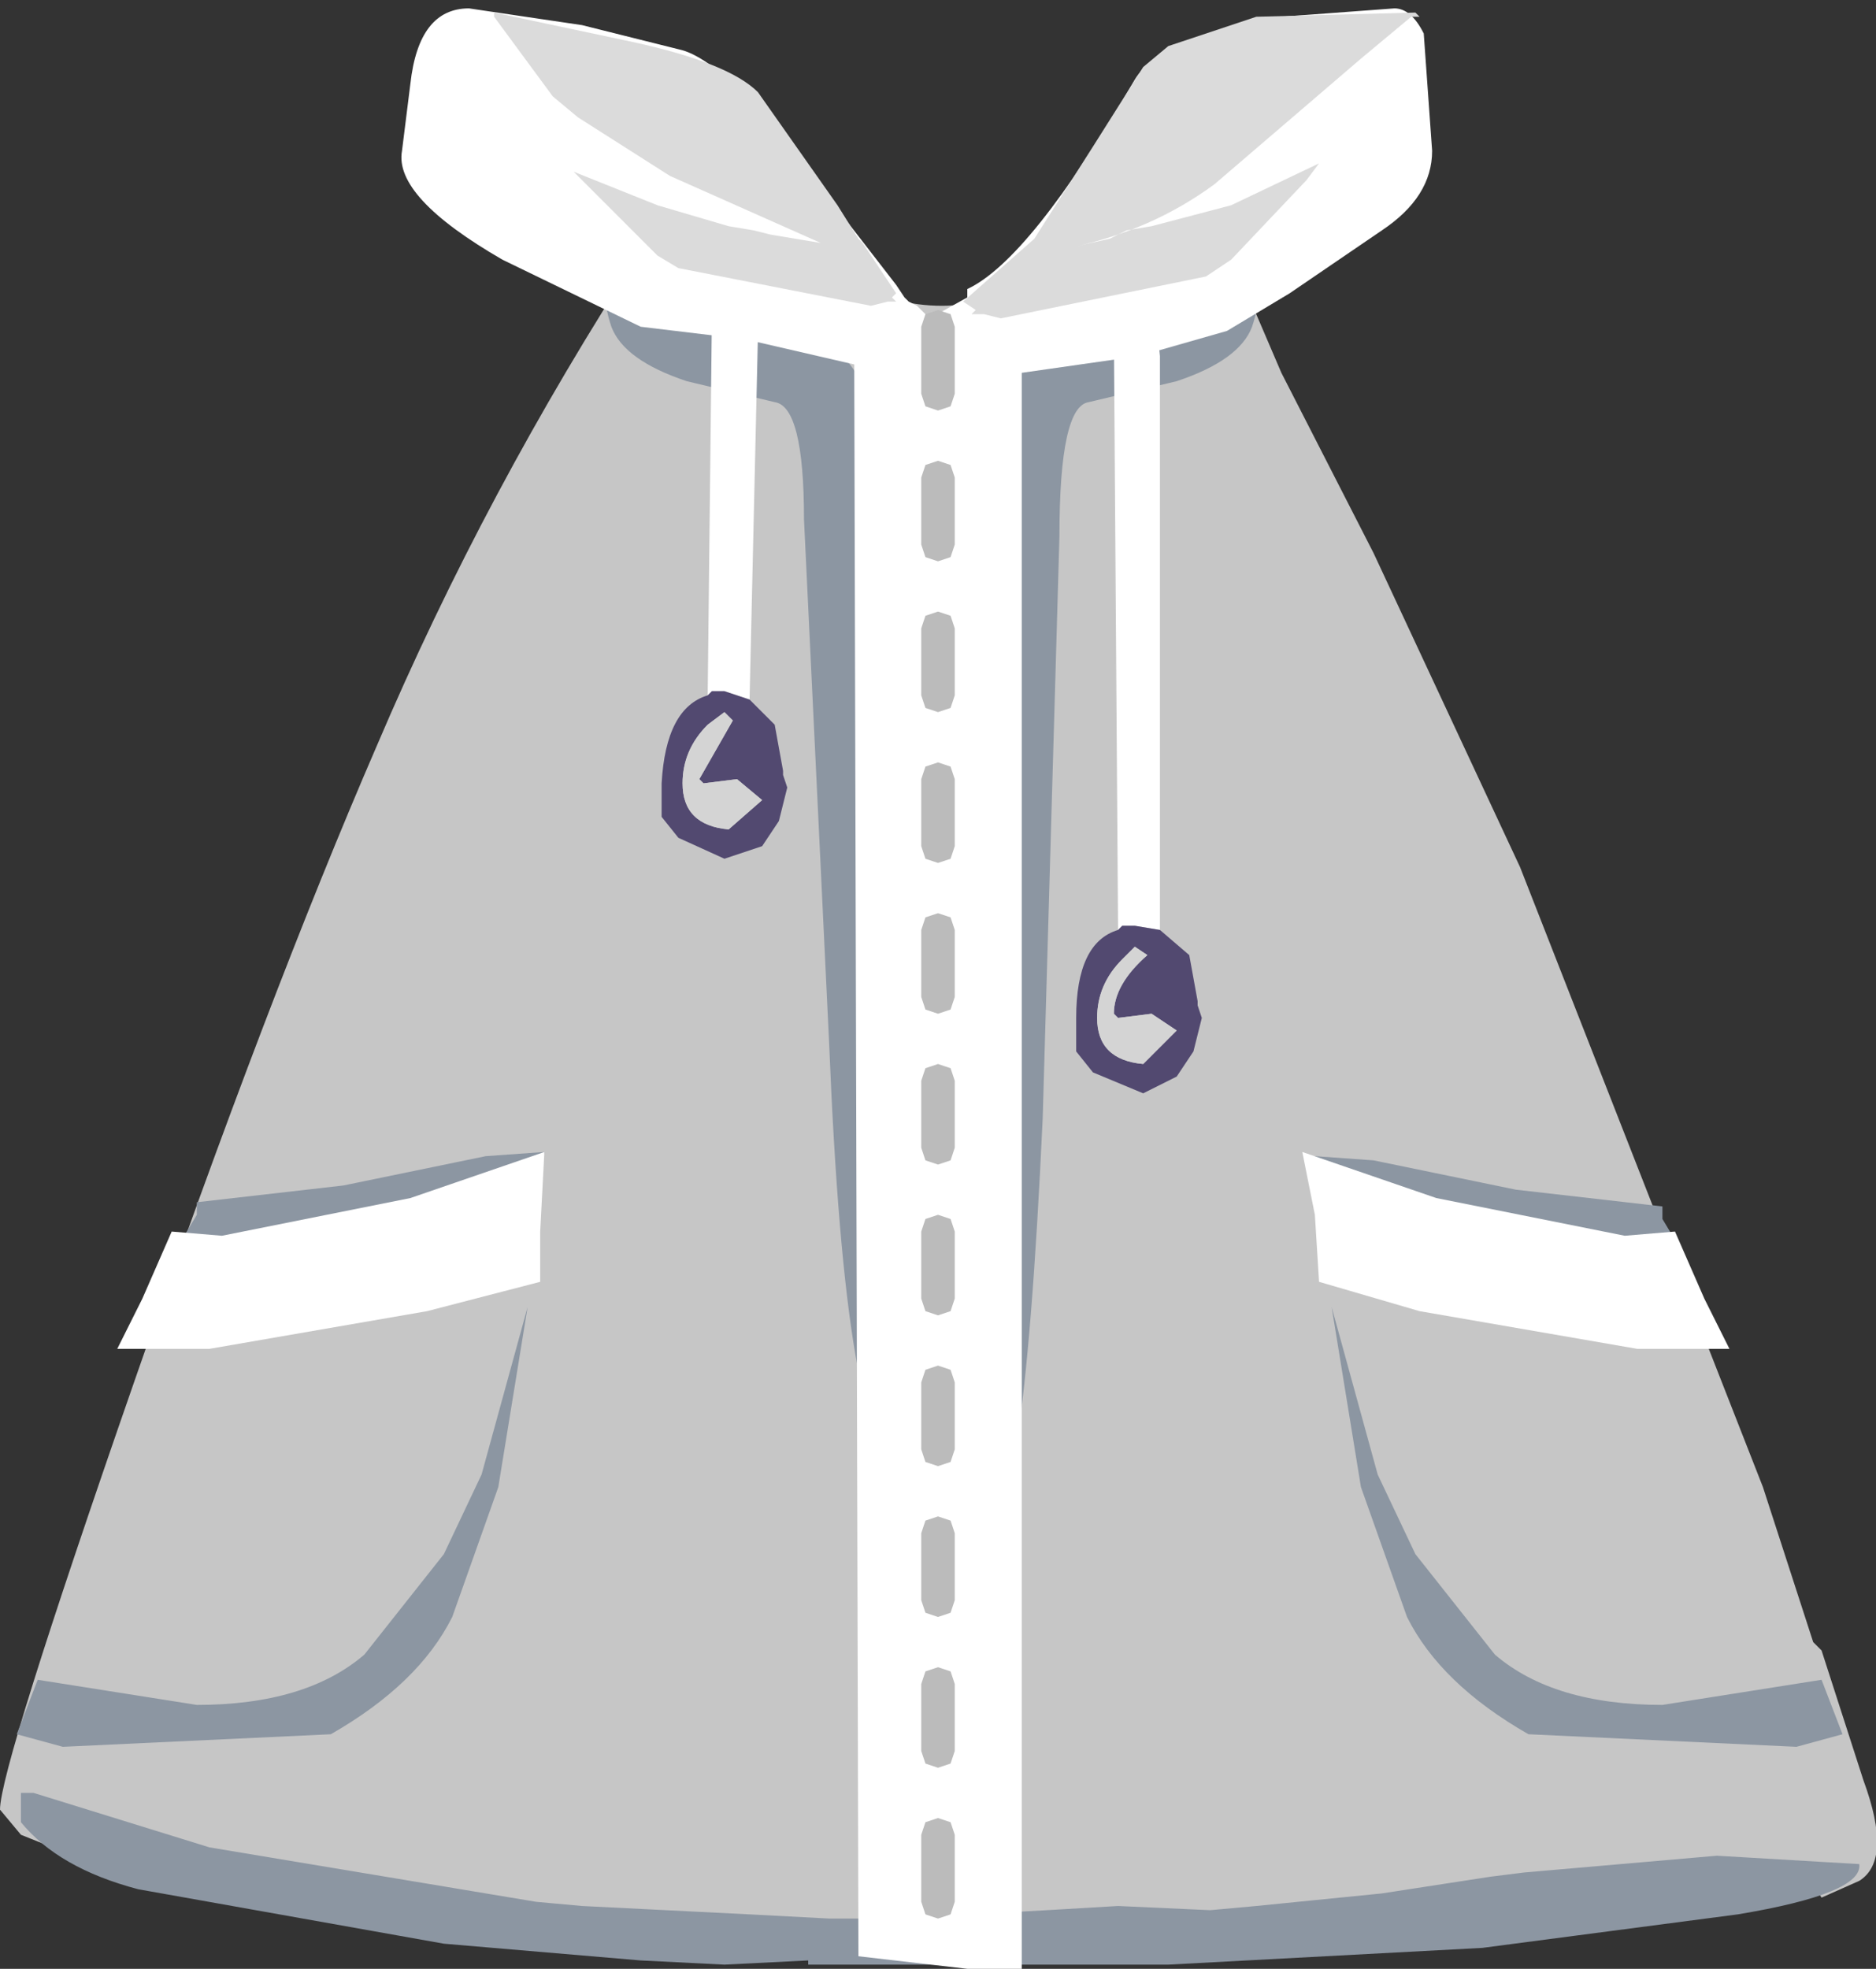 <svg xmlns="http://www.w3.org/2000/svg" xmlns:ffdec="https://www.free-decompiler.com/flash" xmlns:xlink="http://www.w3.org/1999/xlink" ffdec:objectType="frame" width="22.4" height="23.5"><rect width="100%" height="100%" fill="#333333" stroke="none"/><use ffdec:characterId="3" xlink:href="#a" width="22.4" height="23.5"/><defs><g id="a" fill-rule="evenodd"><path fill="#c6c6c6" d="m21.65 22.5-.35.1-5 .35-1.25.05-.3.1h-.25l-2.7.15-1.95.05-.1.05-3-.05-2.3-.3-1.6-.3-1.95-.55L.5 22l-.25-.1-.25-.3q0-.5 1.6-5.1t2.9-7.6Q5.8 5.85 7.65 3L8.7 1.45l.55 1.05q.85 1.15 2 1.15 1 0 1.65-1.2l.8-.85.1-.15 1.05 1.95.45 1.05 1.1 2.15 1.75 3.75 2.9 7.4.6 1.85.1.1.5 1.55q.35.95-.05 1.2l-.45.2z"/><path fill="#8c96a2" d="M13.75 3.65V3.6l.6-.1.55-.1q.2.05.05.5-.15.4-.9.65L13 4.8q-.35.05-.35 1.6l-.2 6.95q-.25 5.4-.75 4.75-.5-.7-.5-1.15l.25-3.45q.05-2.3.25-3.3l-.1-4.05q.05-2.5 2.15-2.5m8 16.4.25.65-.55.15-3.2-.15q-1.05-.6-1.45-1.4l-.55-1.55-.35-2.15.55 2 .45.95.95 1.2q.7.6 2 .6zM7.35 3.4l.55.1.6.1v.05q2.1 0 2.15 2.5l-.1 4.05.25 3.3.25 3.45-.3.45q-.65 0-.85-4.95L9.6 6.2q0-1.35-.35-1.4L8.2 4.55q-.75-.25-.9-.65-.15-.45.05-.5M6.5 13.75l-.05.4-1.75.3q-.9.05-1.75.4l-.75-.1.15-.25v-.15l1.75-.2 1.7-.35zm-2.15 6 .95-1.2.45-.95.55-2-.35 2.15-.55 1.55q-.4.8-1.45 1.4l-3.2.15-.55-.15.25-.65 1.9.3q1.3 0 2-.6m2.6 3 2 .1.95.05h.45l.2.15h.05l.3.05.7-.25.9-.05.85-.05 1.1.05.55-.05 1.5-.15 1.3-.2.4-.05 2.3-.2 1.7.1q.05.35-1.45.6l-3.05.4-3.75.2h-4.3v-.05l-1 .05-1-.05-2.35-.2-3.65-.65q-.95-.25-1.4-.8v-.35H.4l2.1.65 3.9.65zm12.9-8.35v.15l.15.25-.75.1-1.75-.4-1.75-.3-.05-.4.7.05 1.7.35z"/><path fill="#fff" d="m16.5 2.75-1.1.75-.75.45-1.05.3-1.4.2V23.5h-.65l-1.3-.15-.05-19-1.3-.3-1.25-.15L6 3.1q-1.3-.75-1.2-1.3l.1-.8q.1-.9.7-.9l1.35.2 1.2.3q.5.15 1.35 1.25l1.2 1.55.1.15.05.05.1.05.15.15.45-.25v-.1q.75-.35 2-2.5.3-.5 1.75-.75l1.35-.1q.2 0 .35.3l.1 1.4q0 .55-.6.95M6.45 14.7v.6l-1.35.35-2.6.45H1.4l.3-.6.35-.8.6.05 2.25-.45 1.6-.55zM10.7 4.4v-.05zm9.65 11.1.3.6h-1.1l-2.6-.45-1.2-.35-.05-.8-.15-.75 1.6.55 2.25.45.6-.05z"/><path fill="#bbb" d="m11 20.1.05-.15.15-.05.15.05.05.15v.8l-.05.15-.15.05-.15-.05-.05-.15zm.05 2.75L11 22.7v-.8l.05-.15.15-.05.15.05.05.15v.8l-.05.15-.15.05zm0-3.6L11 19.1v-.8l.05-.15.15-.05.15.05.05.15v.8l-.05.15-.15.05zM11 16.5l.05-.15.15-.05.15.05.05.15v.8l-.05.15-.15.05-.15-.05-.05-.15zm0-1v-.8l.05-.15.15-.05.15.05.05.15v.8l-.05.15-.15.05-.15-.05zm0-2.6.05-.15.15-.05.15.05.05.15v.8l-.05.15-.15.05-.15-.05-.05-.15zm.05-.85L11 11.9v-.8l.05-.15.15-.05.15.05.05.15v.8l-.05.15-.15.05zm.15-2.95.15.05.05.15v.8l-.05.15-.15.05-.15-.05-.05-.15v-.8l.05-.15zm0-1.8.15.05.05.15v.8l-.05.15-.15.05-.15-.05L11 8.3v-.8l.05-.15zm.2-1.6v.8l-.05.15-.15.05-.15-.05L11 6.5v-.8l.05-.15.15-.05.15.05zm-.05-1.95.05.15v.8l-.05.15-.15.05-.15-.05L11 4.7v-.8l.05-.15.15-.05z"/><path fill="#dbdbdb" d="M16.95.2h-.1l-.6.5-1.75 1.5q-.75.55-1.7.75l.45-.1.2-.1.3-.05.95-.25 1.05-.5-.15.2-.9.95-.3.2-2.45.5-.2-.05h-.15l.05-.05-.15-.1.85-.75.7-1.1.6-.95.3-.25L15 .2l1.9-.05zM7 2.2l-.15-.15 1 .4.85.25.3.05.2.05.6.1L8 2.1l-1.1-.7-.3-.25L5.9.2V.15L7.55.5q1.15.25 1.5.6L10 2.45l.25.4.05.05.1.15.3.45-.05.05.05.05h-.1l-.2.05-2.3-.45-.25-.15z"/><path fill="#fff" d="M13.35 11.1 13.3 4l.05-.15.2-.1q.25-.05.3.5v6.85l-.3-.05h-.15zm-4.9-2.8.05-4.5.05-.1.2-.05q.25 0 .3.35l-.1 4.35-.3-.1H8.5z"/><path fill="#524970" d="m13.35 11.1.05-.05h.15l.3.05.35.3.1.55V12l.05.15-.1.4-.2.3-.4.2-.6-.25-.2-.25v-.4q0-.9.5-1.05m-4.9-2.8.05-.05h.15l.3.1.3.3.1.55v.05l.05.15-.1.4-.2.3-.45.15L8.1 10l-.2-.25v-.4q.05-.9.55-1.05m5.6 4-.3-.2-.4.05-.05-.05q0-.35.4-.7l-.15-.1-.15.15q-.3.3-.3.7 0 .5.55.55zM8.4 9.35l-.05-.05.4-.7-.1-.1-.2.15q-.3.3-.3.7 0 .5.55.55l.4-.35-.3-.25z"/><path fill="#d4d4d4" d="m8.4 9.35.4-.05.3.25-.4.35q-.55-.05-.55-.55 0-.4.3-.7l.2-.15.1.1-.4.7zm5.65 2.95-.4.4q-.55-.05-.55-.55 0-.4.3-.7l.15-.15.15.1q-.4.35-.4.7l.05.05.4-.05z"/></g></defs></svg>